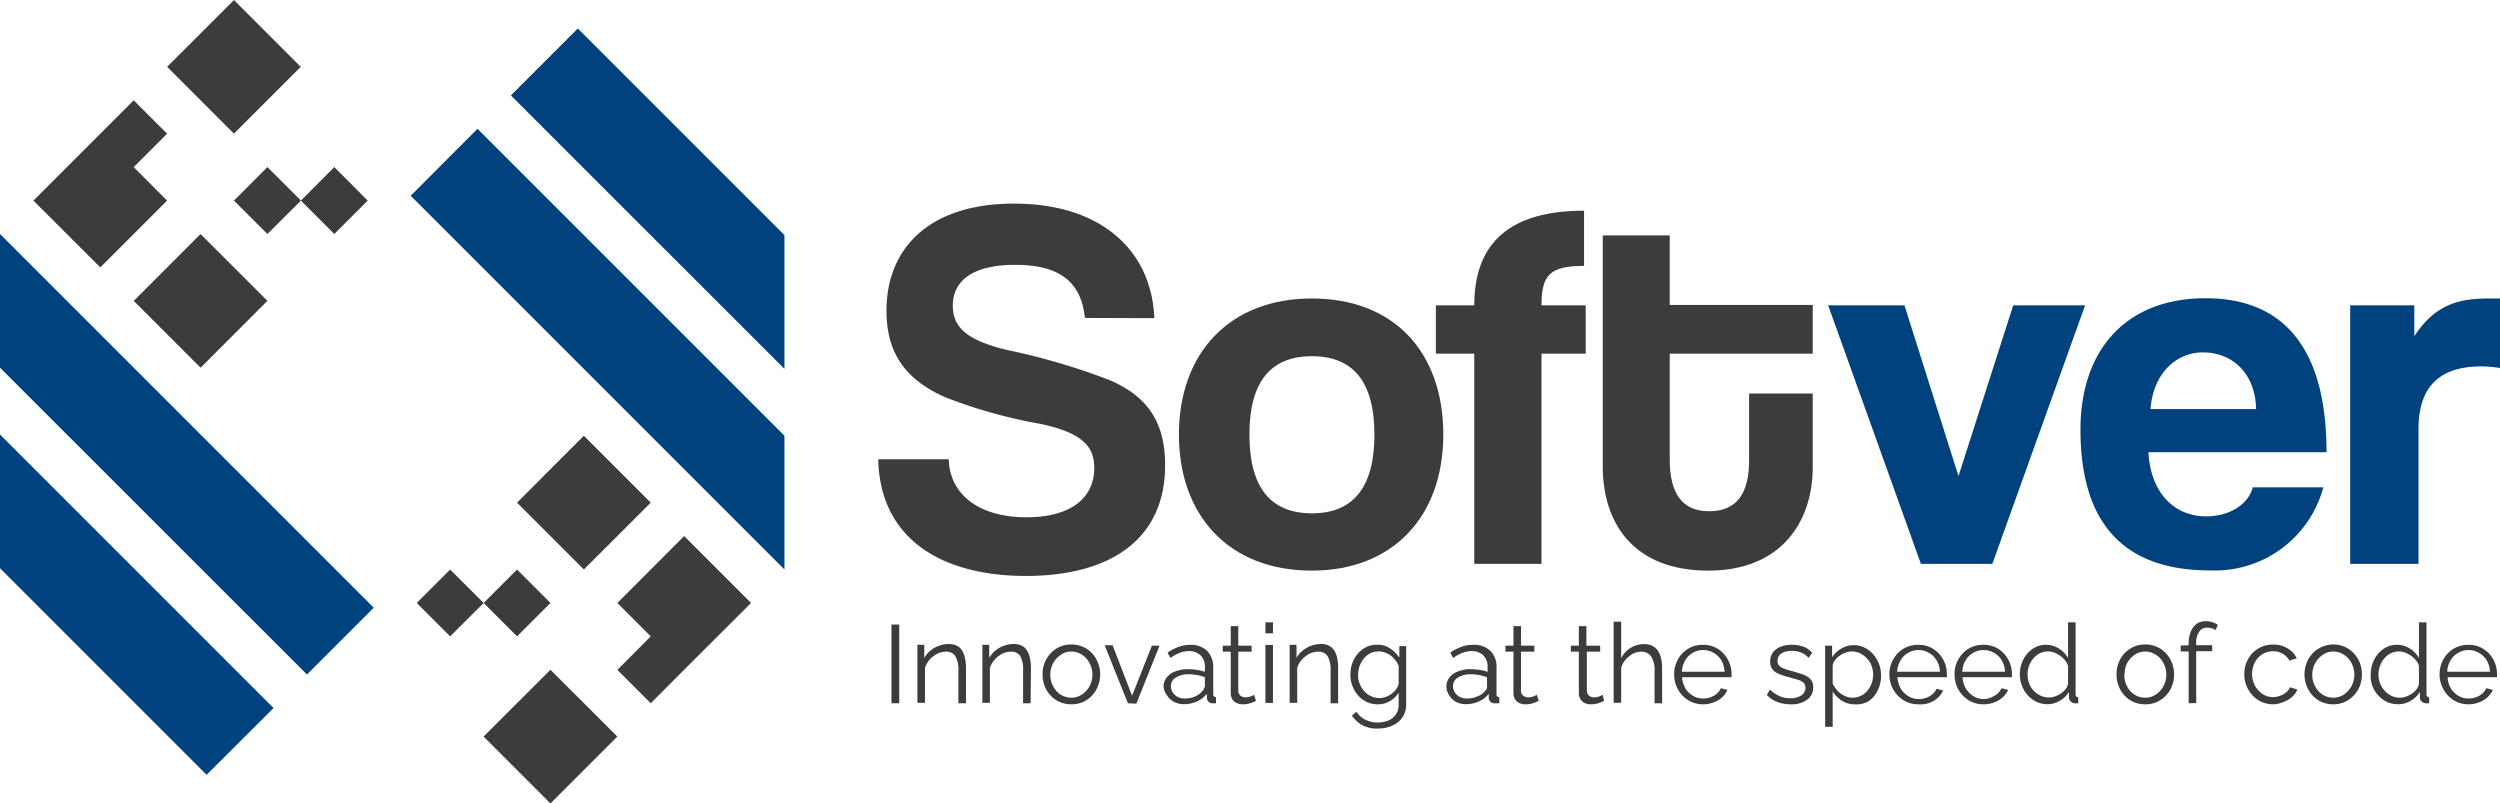 <svg xmlns="http://www.w3.org/2000/svg" viewBox="0 0 215.6 69.29"><defs><style>.cls-1,.cls-4{fill:#00427e;}.cls-1,.cls-3{fill-rule:evenodd;}.cls-2,.cls-3{fill:#3c3c3c;}</style></defs><g id="Capa_2" data-name="Capa 2"><g id="V1"><g id="Horizontal"><g id="Horizontal-2" data-name="Horizontal"><g id="Icono"><path class="cls-1" d="M32.23,52.41,0,20.18V31.71L26.47,58.17Zm-8.64,8.65L0,37.47V49L17.82,66.82Z"/><path class="cls-1" d="M35.42,16.88,67.65,49.11V37.58L41.18,11.11Zm8.64-8.65L67.65,31.81V20.28L49.83,2.46Z"/><rect class="cls-2" x="13.22" y="21.87" width="8.15" height="8.15" transform="translate(-13.28 19.84) rotate(-45.02)"/><rect class="cls-2" x="16.1" y="1.69" width="8.15" height="8.15" transform="translate(1.83 15.95) rotate(-44.99)"/><polygon class="cls-3" points="25.95 17.3 28.83 20.18 31.71 17.3 28.83 14.41 25.95 17.3 23.06 20.18 20.18 17.3 23.06 14.41 25.95 17.3"/><polygon class="cls-3" points="2.88 17.3 8.65 23.06 14.41 17.3 11.53 14.41 14.41 11.53 11.53 8.65 8.65 11.53 2.88 17.3"/><path class="cls-3" d="M56.12,43.35l-5.77-5.77-5.76,5.77,5.76,5.76ZM53.24,63.52l-5.77-5.76L41.7,63.52l5.77,5.77ZM41.71,52l-2.89-2.88L35.94,52l2.88,2.88L41.71,52l2.88-2.88L47.47,52l-2.88,2.88Zm23.06,0L59,46.23,53.24,52l2.88,2.88-2.88,2.89,2.88,2.88L59,57.76Z"/></g><path class="cls-2" d="M93.56,27.42c-.31-3.09-2.17-4.58-6-4.58-3.53,0-5.39,1.27-5.39,3.53,0,1.91,1.31,3,4.67,3.81a57.07,57.07,0,0,1,8.93,2.63c2.62,1.18,4.71,3,4.71,7.3,0,6.61-5,9.56-12,9.56-7.43,0-12.6-3.31-12.74-10.06h6.08c.09,3.08,2.67,5,6.7,5,3.72,0,5.85-1.58,5.85-4.26,0-1.77-.91-3-4.67-3.8a42.9,42.9,0,0,1-8.25-2.32c-3.21-1.45-5-3.62-5-7.43,0-5.39,3.68-9.24,11-9.24,7.61,0,11.87,4.12,12.1,9.88Z"/><path class="cls-2" d="M101.67,37.48c0-7.07,4.4-11.74,11.47-11.74s11.33,4.62,11.33,11.74-4.4,11.73-11.33,11.73C105.93,49.21,101.67,44.41,101.67,37.48Zm16.86,0c0-4.53-1.81-6.76-5.39-6.76s-5.39,2.23-5.39,6.76,1.81,6.79,5.39,6.79S118.53,42,118.53,37.48Z"/><path class="cls-2" d="M127.14,48.63V30.5h-3.31V26.33h3.31c0-5.44,3.13-8.16,9.47-8.16v4.76c-3,0-3.67.82-3.67,3.4h3.81V30.5h-3.81V48.63Z"/><path class="cls-2" d="M150.84,33.94h5.49v6.35c0,4.71-2.72,8.92-9,8.92-6.53,0-9.11-4.16-9.11-9V20.3H144v6h12.33V30.5H144v9.15c0,2.81,1,4.44,3.4,4.44s3.44-1.58,3.44-4.35Z"/><path class="cls-4" d="M165.66,48.63l-8-22.3h6.58l4.66,14.73,4.72-14.73h6.2l-8,22.3Z"/><path class="cls-4" d="M185.28,39c.18,3.35,2.09,5.53,5,5.53,1.9,0,3.58-.95,4-2.5h6.08a9.67,9.67,0,0,1-9.79,7.16c-7.43,0-11.15-4.07-11.15-12.14,0-6.89,3.94-11.33,10.79-11.33S200.64,30.18,200.64,39Zm9.29-3.72c-.09-3.31-2.26-4.89-4.58-4.89s-4.3,1.81-4.53,4.89Z"/><path class="cls-4" d="M202.68,48.63V26.33h5.53V29c1.95-3,4.22-3.26,6.62-3.26h.77v6a10.06,10.06,0,0,0-1.63-.14c-3.63,0-5.4,1.81-5.4,5.39V48.63Z"/></g><path class="cls-2" d="M76.88,60.65V53.86h.67v6.79Z"/><path class="cls-2" d="M83.31,60.65h-.66V57.88a2.49,2.49,0,0,0-.25-1.28.91.91,0,0,0-.82-.4,1.72,1.72,0,0,0-.75.18,2.34,2.34,0,0,0-.66.51,2,2,0,0,0-.4.72v3h-.65v-5h.59v1.13a2.12,2.12,0,0,1,.53-.63,2.4,2.4,0,0,1,.73-.42,2.5,2.5,0,0,1,.85-.15,1.48,1.48,0,0,1,.7.15,1.12,1.12,0,0,1,.46.43,2.09,2.09,0,0,1,.25.68,4.63,4.63,0,0,1,.08.88Z"/><path class="cls-2" d="M88.88,60.65h-.65V57.88A2.48,2.48,0,0,0,88,56.6a.88.88,0,0,0-.81-.4,1.73,1.73,0,0,0-.76.18,2.29,2.29,0,0,0-.65.51,1.85,1.85,0,0,0-.41.72v3h-.65v-5h.59v1.13a2.28,2.28,0,0,1,.53-.63,2.45,2.45,0,0,1,.74-.42,2.41,2.41,0,0,1,.85-.15,1.54,1.54,0,0,1,.7.15,1.1,1.1,0,0,1,.45.43,1.89,1.89,0,0,1,.25.68,4.63,4.63,0,0,1,.08.88Z"/><path class="cls-2" d="M92.39,60.74a2.47,2.47,0,0,1-1-.2,2.45,2.45,0,0,1-1.3-1.38,2.67,2.67,0,0,1-.18-1,2.72,2.72,0,0,1,.18-1,2.6,2.6,0,0,1,.52-.82,2.39,2.39,0,0,1,1.78-.76,2.42,2.42,0,0,1,1,.2,2.45,2.45,0,0,1,1.3,1.38,2.72,2.72,0,0,1,.19,1,2.67,2.67,0,0,1-.19,1,2.47,2.47,0,0,1-1.29,1.38A2.51,2.51,0,0,1,92.39,60.74Zm-1.81-2.55a2,2,0,0,0,.25,1,1.89,1.89,0,0,0,.65.72,1.69,1.69,0,0,0,.91.26,1.64,1.64,0,0,0,.91-.27,2.08,2.08,0,0,0,.66-.72,2.16,2.16,0,0,0,.25-1,2.12,2.12,0,0,0-.25-1,1.92,1.92,0,0,0-.66-.72,1.64,1.64,0,0,0-.91-.27,1.52,1.52,0,0,0-.9.28,2,2,0,0,0-.66.72A2,2,0,0,0,90.58,58.19Z"/><path class="cls-2" d="M97.27,60.65l-2-5h.68L97.63,60l1.71-4.32H100l-2,5Z"/><path class="cls-2" d="M100.35,59.22a1.23,1.23,0,0,1,.27-.8,1.68,1.68,0,0,1,.74-.52,2.88,2.88,0,0,1,1.1-.19,4.93,4.93,0,0,1,.75.06,3.26,3.26,0,0,1,.7.17v-.42a1.34,1.34,0,0,0-.37-1,1.42,1.42,0,0,0-1-.37,2.17,2.17,0,0,0-.79.15,3.62,3.62,0,0,0-.81.44l-.25-.46a4.27,4.27,0,0,1,1-.51,2.83,2.83,0,0,1,.95-.16,2,2,0,0,1,1.46.52,2,2,0,0,1,.53,1.44v2.29a.28.28,0,0,0,.06.2.3.3,0,0,0,.18.07v.52h-.18a.24.24,0,0,1-.12,0,.43.43,0,0,1-.36-.15.47.47,0,0,1-.13-.3v-.37a2.31,2.31,0,0,1-.87.67,2.81,2.81,0,0,1-1.09.23,1.92,1.92,0,0,1-.87-.2,1.52,1.52,0,0,1-.6-.55A1.5,1.5,0,0,1,100.35,59.22Zm3.34.38a.92.92,0,0,0,.16-.26.48.48,0,0,0,.06-.21v-.72a3.19,3.19,0,0,0-.67-.19,3.42,3.42,0,0,0-.71-.07,2,2,0,0,0-1.12.28.83.83,0,0,0-.43.74,1,1,0,0,0,.14.52,1.24,1.24,0,0,0,.42.4,1.33,1.33,0,0,0,.65.15,2.2,2.2,0,0,0,.88-.18A1.58,1.58,0,0,0,103.69,59.6Z"/><path class="cls-2" d="M108.32,60.45a1.56,1.56,0,0,0-.24.1,1.78,1.78,0,0,1-.39.13,2,2,0,0,1-.5.06,1.3,1.3,0,0,1-.52-.1.89.89,0,0,1-.39-.33,1,1,0,0,1-.14-.53V56.2h-.69v-.52h.69V54h.65v1.68h1.15v.52h-1.15v3.4a.51.51,0,0,0,.2.4.63.63,0,0,0,.4.14,1.3,1.3,0,0,0,.49-.09,2.35,2.35,0,0,0,.27-.13Z"/><path class="cls-2" d="M109.13,54.62v-.95h.65v.95Zm0,6v-5h.65v5Z"/><path class="cls-2" d="M115.4,60.65h-.65V57.88a2.49,2.49,0,0,0-.25-1.28.91.91,0,0,0-.82-.4,1.72,1.72,0,0,0-.75.18,2.34,2.34,0,0,0-.66.51,1.83,1.83,0,0,0-.4.72v3h-.65v-5h.59v1.13a2.12,2.12,0,0,1,.53-.63,2.4,2.4,0,0,1,.73-.42,2.5,2.5,0,0,1,.85-.15,1.48,1.48,0,0,1,.7.15,1.19,1.19,0,0,1,.46.43,2.09,2.09,0,0,1,.25.68,4.69,4.69,0,0,1,.07.88Z"/><path class="cls-2" d="M118.79,60.74a2.12,2.12,0,0,1-.94-.21,2.41,2.41,0,0,1-.74-.57,2.5,2.5,0,0,1-.48-.82,2.52,2.52,0,0,1-.17-.94,2.94,2.94,0,0,1,.16-1,2.54,2.54,0,0,1,.48-.83,2.37,2.37,0,0,1,.73-.57,2.23,2.23,0,0,1,.94-.2,1.86,1.86,0,0,1,1.11.32,2.77,2.77,0,0,1,.8.8v-1h.59v5a2,2,0,0,1-.33,1.16,2.09,2.09,0,0,1-.89.71,3.09,3.09,0,0,1-1.22.24,2.66,2.66,0,0,1-1.38-.31,2.5,2.5,0,0,1-.86-.82l.4-.32a1.78,1.78,0,0,0,.79.7,2.47,2.47,0,0,0,1.94.06,1.43,1.43,0,0,0,.9-1.4v-1a2.27,2.27,0,0,1-.79.75A2.06,2.06,0,0,1,118.79,60.74Zm.18-.54a1.56,1.56,0,0,0,.57-.11,1.89,1.89,0,0,0,.5-.28,1.79,1.79,0,0,0,.38-.4,1,1,0,0,0,.2-.45V57.42a2.09,2.09,0,0,0-.42-.64,1.83,1.83,0,0,0-.6-.44,1.6,1.6,0,0,0-.71-.16,1.54,1.54,0,0,0-.75.18,1.66,1.66,0,0,0-.55.47,2.14,2.14,0,0,0-.35.65,2.33,2.33,0,0,0-.12.73,1.94,1.94,0,0,0,.14.76,2,2,0,0,0,.4.64,1.58,1.58,0,0,0,.59.43A1.61,1.61,0,0,0,119,60.2Z"/><path class="cls-2" d="M124.74,59.22a1.28,1.28,0,0,1,.26-.8,1.66,1.66,0,0,1,.75-.52,2.83,2.83,0,0,1,1.09-.19,5.17,5.17,0,0,1,.76.06,3.17,3.17,0,0,1,.69.17v-.42a1.34,1.34,0,0,0-.37-1,1.42,1.42,0,0,0-1-.37,2.17,2.17,0,0,0-.79.15,3.62,3.62,0,0,0-.81.44l-.25-.46a4.49,4.49,0,0,1,1-.51,2.83,2.83,0,0,1,1-.16,2,2,0,0,1,1.46.52,1.91,1.91,0,0,1,.53,1.44v2.29a.28.28,0,0,0,.06.2.3.3,0,0,0,.18.07v.52H129a.2.2,0,0,1-.11,0,.47.47,0,0,1-.37-.15.53.53,0,0,1-.13-.3v-.37a2.17,2.17,0,0,1-.87.67,2.81,2.81,0,0,1-1.09.23,1.92,1.92,0,0,1-.87-.2A1.67,1.67,0,0,1,125,60,1.49,1.49,0,0,1,124.74,59.22Zm3.33.38a1.28,1.28,0,0,0,.17-.26.63.63,0,0,0,0-.21v-.72a3,3,0,0,0-.67-.19,3.33,3.33,0,0,0-.7-.07,2,2,0,0,0-1.13.28.83.83,0,0,0-.43.74,1,1,0,0,0,.14.52,1.24,1.24,0,0,0,.42.4,1.36,1.36,0,0,0,.65.15,2.16,2.16,0,0,0,.88-.18A1.51,1.51,0,0,0,128.07,59.6Z"/><path class="cls-2" d="M132.7,60.45a1.56,1.56,0,0,0-.24.1,1.78,1.78,0,0,1-.39.13,2,2,0,0,1-.5.06,1.3,1.3,0,0,1-.52-.1.89.89,0,0,1-.39-.33,1,1,0,0,1-.14-.53V56.2h-.69v-.52h.69V54h.65v1.68h1.15v.52h-1.15v3.4a.51.51,0,0,0,.2.4.65.65,0,0,0,.4.14,1.3,1.3,0,0,0,.49-.09,1.69,1.69,0,0,0,.27-.13Z"/><path class="cls-2" d="M138.34,60.45a1.56,1.56,0,0,0-.24.1,1.62,1.62,0,0,1-.39.13,1.93,1.93,0,0,1-.49.06,1.35,1.35,0,0,1-.53-.1.81.81,0,0,1-.38-.33.9.9,0,0,1-.15-.53V56.2h-.69v-.52h.69V54h.65v1.68H138v.52h-1.15v3.4a.54.54,0,0,0,.2.4.66.66,0,0,0,.41.14,1.24,1.24,0,0,0,.48-.09,1.69,1.69,0,0,0,.27-.13Z"/><path class="cls-2" d="M143.34,60.65h-.65V57.88a2.26,2.26,0,0,0-.29-1.26,1,1,0,0,0-.85-.42,1.61,1.61,0,0,0-.73.18,2.52,2.52,0,0,0-.63.51,1.79,1.79,0,0,0-.38.72v3h-.65v-7h.65v3.14a2.31,2.31,0,0,1,.82-.88,2.21,2.21,0,0,1,1.14-.32,1.64,1.64,0,0,1,.73.15,1.29,1.29,0,0,1,.49.44,2.2,2.2,0,0,1,.27.68,3.79,3.79,0,0,1,.08.87Z"/><path class="cls-2" d="M146.88,60.74a2.47,2.47,0,0,1-1-.2,2.54,2.54,0,0,1-.8-.57,2.67,2.67,0,0,1-.52-.82,2.73,2.73,0,0,1-.18-1,2.5,2.5,0,0,1,.32-1.27,2.38,2.38,0,0,1,2.16-1.27,2.31,2.31,0,0,1,1.29.35,2.53,2.53,0,0,1,.86.92,2.62,2.62,0,0,1,.32,1.26v.15a.34.34,0,0,1,0,.11h-4.27a2.32,2.32,0,0,0,.31,1A1.79,1.79,0,0,0,146,60a1.69,1.69,0,0,0,.88.24,1.86,1.86,0,0,0,.92-.24,1.41,1.41,0,0,0,.61-.65l.56.15a1.86,1.86,0,0,1-.46.64,2.16,2.16,0,0,1-.75.44A2.45,2.45,0,0,1,146.88,60.74Zm-1.83-2.81h3.68a2.25,2.25,0,0,0-.29-1,1.81,1.81,0,0,0-.66-.63,1.76,1.76,0,0,0-.9-.24,1.8,1.8,0,0,0-1.54.88A2,2,0,0,0,145.05,57.93Z"/><path class="cls-2" d="M154.42,60.74a3.25,3.25,0,0,1-1.14-.2,2.44,2.44,0,0,1-.91-.61l.27-.46a3,3,0,0,0,.84.57,2.34,2.34,0,0,0,.91.18,1.66,1.66,0,0,0,.94-.24.72.72,0,0,0,.37-.66.59.59,0,0,0-.18-.46,1.35,1.35,0,0,0-.51-.25l-.78-.22a4.84,4.84,0,0,1-.87-.3,1.22,1.22,0,0,1-.53-.4,1.09,1.09,0,0,1-.17-.63,1.29,1.29,0,0,1,.24-.8,1.54,1.54,0,0,1,.67-.49,2.59,2.59,0,0,1,1-.16,2.73,2.73,0,0,1,1,.18,1.78,1.78,0,0,1,.71.51l-.31.44a1.61,1.61,0,0,0-.64-.46,2.14,2.14,0,0,0-.82-.15,2.2,2.2,0,0,0-.58.08,1.06,1.06,0,0,0-.45.27.69.69,0,0,0-.18.51.58.58,0,0,0,.13.41,1.1,1.1,0,0,0,.4.25,6.55,6.55,0,0,0,.66.21c.38.1.71.21,1,.31a1.65,1.65,0,0,1,.65.41,1,1,0,0,1,.23.69,1.27,1.27,0,0,1-.53,1.08A2.26,2.26,0,0,1,154.42,60.74Z"/><path class="cls-2" d="M159.94,60.74a2,2,0,0,1-1.11-.32,2.48,2.48,0,0,1-.78-.8v3.06h-.65v-7H158v1a2.3,2.3,0,0,1,.8-.75,2,2,0,0,1,1.06-.29,2.09,2.09,0,0,1,.94.21,2.36,2.36,0,0,1,.75.58,2.71,2.71,0,0,1,.49.82,2.59,2.59,0,0,1,.18,1,2.86,2.86,0,0,1-.28,1.28,2.35,2.35,0,0,1-.79.94A2.06,2.06,0,0,1,159.94,60.74Zm-.18-.57a1.61,1.61,0,0,0,.74-.17,1.85,1.85,0,0,0,.56-.45,2.35,2.35,0,0,0,.36-.64,2.3,2.3,0,0,0,.12-.74,2.22,2.22,0,0,0-.14-.76,1.74,1.74,0,0,0-.4-.63,2.12,2.12,0,0,0-.59-.44,1.6,1.6,0,0,0-.73-.16,1.4,1.4,0,0,0-.51.1,1.79,1.79,0,0,0-.51.27,1.53,1.53,0,0,0-.41.39.94.94,0,0,0-.2.46v1.53a2.35,2.35,0,0,0,.41.63,2,2,0,0,0,.6.44A1.57,1.57,0,0,0,159.76,60.17Z"/><path class="cls-2" d="M165.45,60.74a2.47,2.47,0,0,1-1-.2,2.54,2.54,0,0,1-.8-.57,2.67,2.67,0,0,1-.52-.82,2.74,2.74,0,0,1-.19-1,2.51,2.51,0,0,1,.33-1.27,2.38,2.38,0,0,1,2.16-1.27,2.31,2.31,0,0,1,1.29.35,2.53,2.53,0,0,1,.86.92,2.62,2.62,0,0,1,.32,1.26v.15c0,.05,0,.08,0,.11h-4.27a2.47,2.47,0,0,0,.3,1,2,2,0,0,0,.66.65,1.75,1.75,0,0,0,.89.24,1.89,1.89,0,0,0,.92-.24,1.46,1.46,0,0,0,.61-.65l.56.15a1.77,1.77,0,0,1-.47.64,2.11,2.11,0,0,1-.74.44A2.45,2.45,0,0,1,165.45,60.74Zm-1.84-2.81h3.69a2.13,2.13,0,0,0-.3-1,1.74,1.74,0,0,0-.66-.63,1.7,1.7,0,0,0-.89-.24,1.72,1.72,0,0,0-.89.24,1.67,1.67,0,0,0-.65.64A2.09,2.09,0,0,0,163.61,57.93Z"/><path class="cls-2" d="M171.06,60.74a2.5,2.5,0,0,1-1-.2,2.39,2.39,0,0,1-.79-.57,2.52,2.52,0,0,1-.53-.82,2.73,2.73,0,0,1-.18-1,2.5,2.5,0,0,1,.32-1.27,2.46,2.46,0,0,1,.88-.93,2.4,2.4,0,0,1,1.28-.34,2.31,2.31,0,0,1,1.29.35,2.45,2.45,0,0,1,.86.92,2.62,2.62,0,0,1,.32,1.26v.15a.34.34,0,0,1,0,.11h-4.26a2.17,2.17,0,0,0,.3,1,2,2,0,0,0,.66.65,1.69,1.69,0,0,0,.88.24A1.86,1.86,0,0,0,172,60a1.41,1.41,0,0,0,.61-.65l.57.15a2,2,0,0,1-.47.64,2.2,2.2,0,0,1-.74.44A2.54,2.54,0,0,1,171.06,60.74Zm-1.83-2.81h3.68a2.12,2.12,0,0,0-.29-1,1.81,1.81,0,0,0-.66-.63,1.79,1.79,0,0,0-1.79,0,1.81,1.81,0,0,0-.65.64A2,2,0,0,0,169.23,57.93Z"/><path class="cls-2" d="M174.19,58.18a2.87,2.87,0,0,1,.29-1.28,2.48,2.48,0,0,1,.81-.94,2,2,0,0,1,1.18-.35,2,2,0,0,1,1.11.33,2.45,2.45,0,0,1,.77.8V53.67H179v6.19a.28.28,0,0,0,.06.2.25.25,0,0,0,.17.07v.52a1.63,1.63,0,0,1-.3,0,.5.5,0,0,1-.35-.16.46.46,0,0,1-.15-.33v-.49a2.14,2.14,0,0,1-.81.77,2,2,0,0,1-1.05.29,2.17,2.17,0,0,1-.95-.21,2.49,2.49,0,0,1-.76-.57,2.71,2.71,0,0,1-.49-.82A2.64,2.64,0,0,1,174.19,58.18Zm4.16.76V57.41a1.83,1.83,0,0,0-.4-.62,2.47,2.47,0,0,0-.63-.44,1.57,1.57,0,0,0-1.42,0,1.74,1.74,0,0,0-.56.45,2.12,2.12,0,0,0-.48,1.38,1.94,1.94,0,0,0,.14.76,1.78,1.78,0,0,0,.4.64A1.82,1.82,0,0,0,176,60a1.72,1.72,0,0,0,.72.15,1.41,1.41,0,0,0,.52-.1,2,2,0,0,0,.51-.26,1.69,1.69,0,0,0,.41-.39A1.12,1.12,0,0,0,178.35,58.94Z"/><path class="cls-2" d="M185,60.74a2.54,2.54,0,0,1-1-.2,2.47,2.47,0,0,1-1.29-1.38,2.67,2.67,0,0,1-.18-1,2.72,2.72,0,0,1,.18-1,2.45,2.45,0,0,1,1.3-1.38,2.54,2.54,0,0,1,1-.2,2.47,2.47,0,0,1,1,.2,2.43,2.43,0,0,1,.78.56,2.6,2.6,0,0,1,.52.82,2.72,2.72,0,0,1,.18,1,2.67,2.67,0,0,1-.18,1,2.57,2.57,0,0,1-.51.82,2.63,2.63,0,0,1-.79.56A2.48,2.48,0,0,1,185,60.74Zm-1.8-2.55a2.08,2.08,0,0,0,.24,1,1.89,1.89,0,0,0,.65.72,1.72,1.72,0,0,0,.91.26,1.62,1.62,0,0,0,.91-.27,1.91,1.91,0,0,0,.66-.72,2,2,0,0,0,.25-1,2,2,0,0,0-.25-1,1.77,1.77,0,0,0-.66-.72,1.62,1.62,0,0,0-.91-.27,1.52,1.52,0,0,0-.9.28,2.08,2.08,0,0,0-.66.72A2.12,2.12,0,0,0,183.23,58.19Z"/><path class="cls-2" d="M188.75,60.65V56.18h-.69v-.52h.69v-.13a2.74,2.74,0,0,1,.18-1.05,1.55,1.55,0,0,1,.51-.68,1.35,1.35,0,0,1,.78-.23,1.88,1.88,0,0,1,.57.09,1.53,1.53,0,0,1,.48.23l-.2.46a.92.92,0,0,0-.33-.16,1.39,1.39,0,0,0-.4-.06.78.78,0,0,0-.69.36,1.71,1.71,0,0,0-.25,1v.15h1.38v.52H189.4v4.47Z"/><path class="cls-2" d="M196.06,60.74a2.48,2.48,0,0,1-1-.2,2.52,2.52,0,0,1-1.32-1.4,2.52,2.52,0,0,1-.19-1,2.68,2.68,0,0,1,.32-1.29,2.36,2.36,0,0,1,.88-.92,2.43,2.43,0,0,1,1.3-.34,2.3,2.3,0,0,1,1.23.32,1.93,1.93,0,0,1,.79.86l-.63.2a1.5,1.5,0,0,0-.58-.59,1.65,1.65,0,0,0-.84-.22,1.72,1.72,0,0,0-.91.26,1.83,1.83,0,0,0-.65.7,2.19,2.19,0,0,0,0,2,2.12,2.12,0,0,0,.66.73,1.62,1.62,0,0,0,.91.27,1.67,1.67,0,0,0,.62-.12,1.55,1.55,0,0,0,.53-.31,1,1,0,0,0,.3-.42l.64.19a1.57,1.57,0,0,1-.44.63,2.16,2.16,0,0,1-.73.44A2.38,2.38,0,0,1,196.06,60.74Z"/><path class="cls-2" d="M201.22,60.74a2.47,2.47,0,0,1-1-.2,2.47,2.47,0,0,1-1.29-1.38,2.67,2.67,0,0,1-.19-1,2.72,2.72,0,0,1,.19-1,2.57,2.57,0,0,1,.51-.82,2.49,2.49,0,0,1,2.77-.56,2.54,2.54,0,0,1,.78.56,2.6,2.6,0,0,1,.52.82,2.72,2.72,0,0,1,.18,1,2.67,2.67,0,0,1-.18,1,2.54,2.54,0,0,1-1.3,1.38A2.51,2.51,0,0,1,201.22,60.74Zm-1.81-2.55a2,2,0,0,0,.25,1,1.89,1.89,0,0,0,.65.72,1.72,1.72,0,0,0,.91.26,1.62,1.62,0,0,0,.91-.27,2.08,2.08,0,0,0,.66-.72,2.16,2.16,0,0,0,.25-1,2.12,2.12,0,0,0-.25-1,1.92,1.92,0,0,0-.66-.72,1.62,1.62,0,0,0-.91-.27,1.52,1.52,0,0,0-.9.28,2.08,2.08,0,0,0-.66.72A2.13,2.13,0,0,0,199.41,58.19Z"/><path class="cls-2" d="M204.45,58.18a2.87,2.87,0,0,1,.29-1.28,2.48,2.48,0,0,1,.81-.94,2,2,0,0,1,1.18-.35,2,2,0,0,1,1.11.33,2.35,2.35,0,0,1,.77.8V53.67h.65v6.19a.28.28,0,0,0,.06.2.29.29,0,0,0,.17.07v.52a1.53,1.53,0,0,1-.29,0,.5.5,0,0,1-.36-.16.46.46,0,0,1-.15-.33v-.49a2.19,2.19,0,0,1-.8.77,2,2,0,0,1-1.06.29,2.17,2.17,0,0,1-1-.21,2.33,2.33,0,0,1-.75-.57,2.55,2.55,0,0,1-.5-.82A2.64,2.64,0,0,1,204.45,58.18Zm4.16.76V57.41a1.69,1.69,0,0,0-.4-.62,2.16,2.16,0,0,0-.63-.44,1.57,1.57,0,0,0-1.42,0,1.7,1.7,0,0,0-.55.45,1.92,1.92,0,0,0-.36.64,2.1,2.1,0,0,0-.13.74,2.14,2.14,0,0,0,.14.76,2,2,0,0,0,1,1.08,1.77,1.77,0,0,0,.73.15,1.36,1.36,0,0,0,.51-.1,2,2,0,0,0,.51-.26,1.53,1.53,0,0,0,.41-.39A1,1,0,0,0,208.61,58.94Z"/><path class="cls-2" d="M212.89,60.74a2.55,2.55,0,0,1-1-.2,2.57,2.57,0,0,1-1.31-1.39,2.54,2.54,0,0,1-.19-1,2.6,2.6,0,0,1,.32-1.27,2.41,2.41,0,0,1,.89-.93,2.38,2.38,0,0,1,1.28-.34,2.26,2.26,0,0,1,1.28.35,2.48,2.48,0,0,1,.87.92,2.61,2.61,0,0,1,.31,1.26v.15a.34.34,0,0,1,0,.11h-4.26a2.17,2.17,0,0,0,.3,1A2,2,0,0,0,212,60a1.71,1.71,0,0,0,.88.24,1.9,1.9,0,0,0,.93-.24,1.46,1.46,0,0,0,.61-.65l.56.15a1.89,1.89,0,0,1-.47.64,2.2,2.2,0,0,1-.74.44A2.49,2.49,0,0,1,212.89,60.74Zm-1.84-2.81h3.68a2,2,0,0,0-.29-1,1.81,1.81,0,0,0-.66-.63,1.72,1.72,0,0,0-.89-.24,1.67,1.67,0,0,0-.89.24,1.76,1.76,0,0,0-.66.64A2.08,2.08,0,0,0,211.05,57.93Z"/></g></g></g></svg>